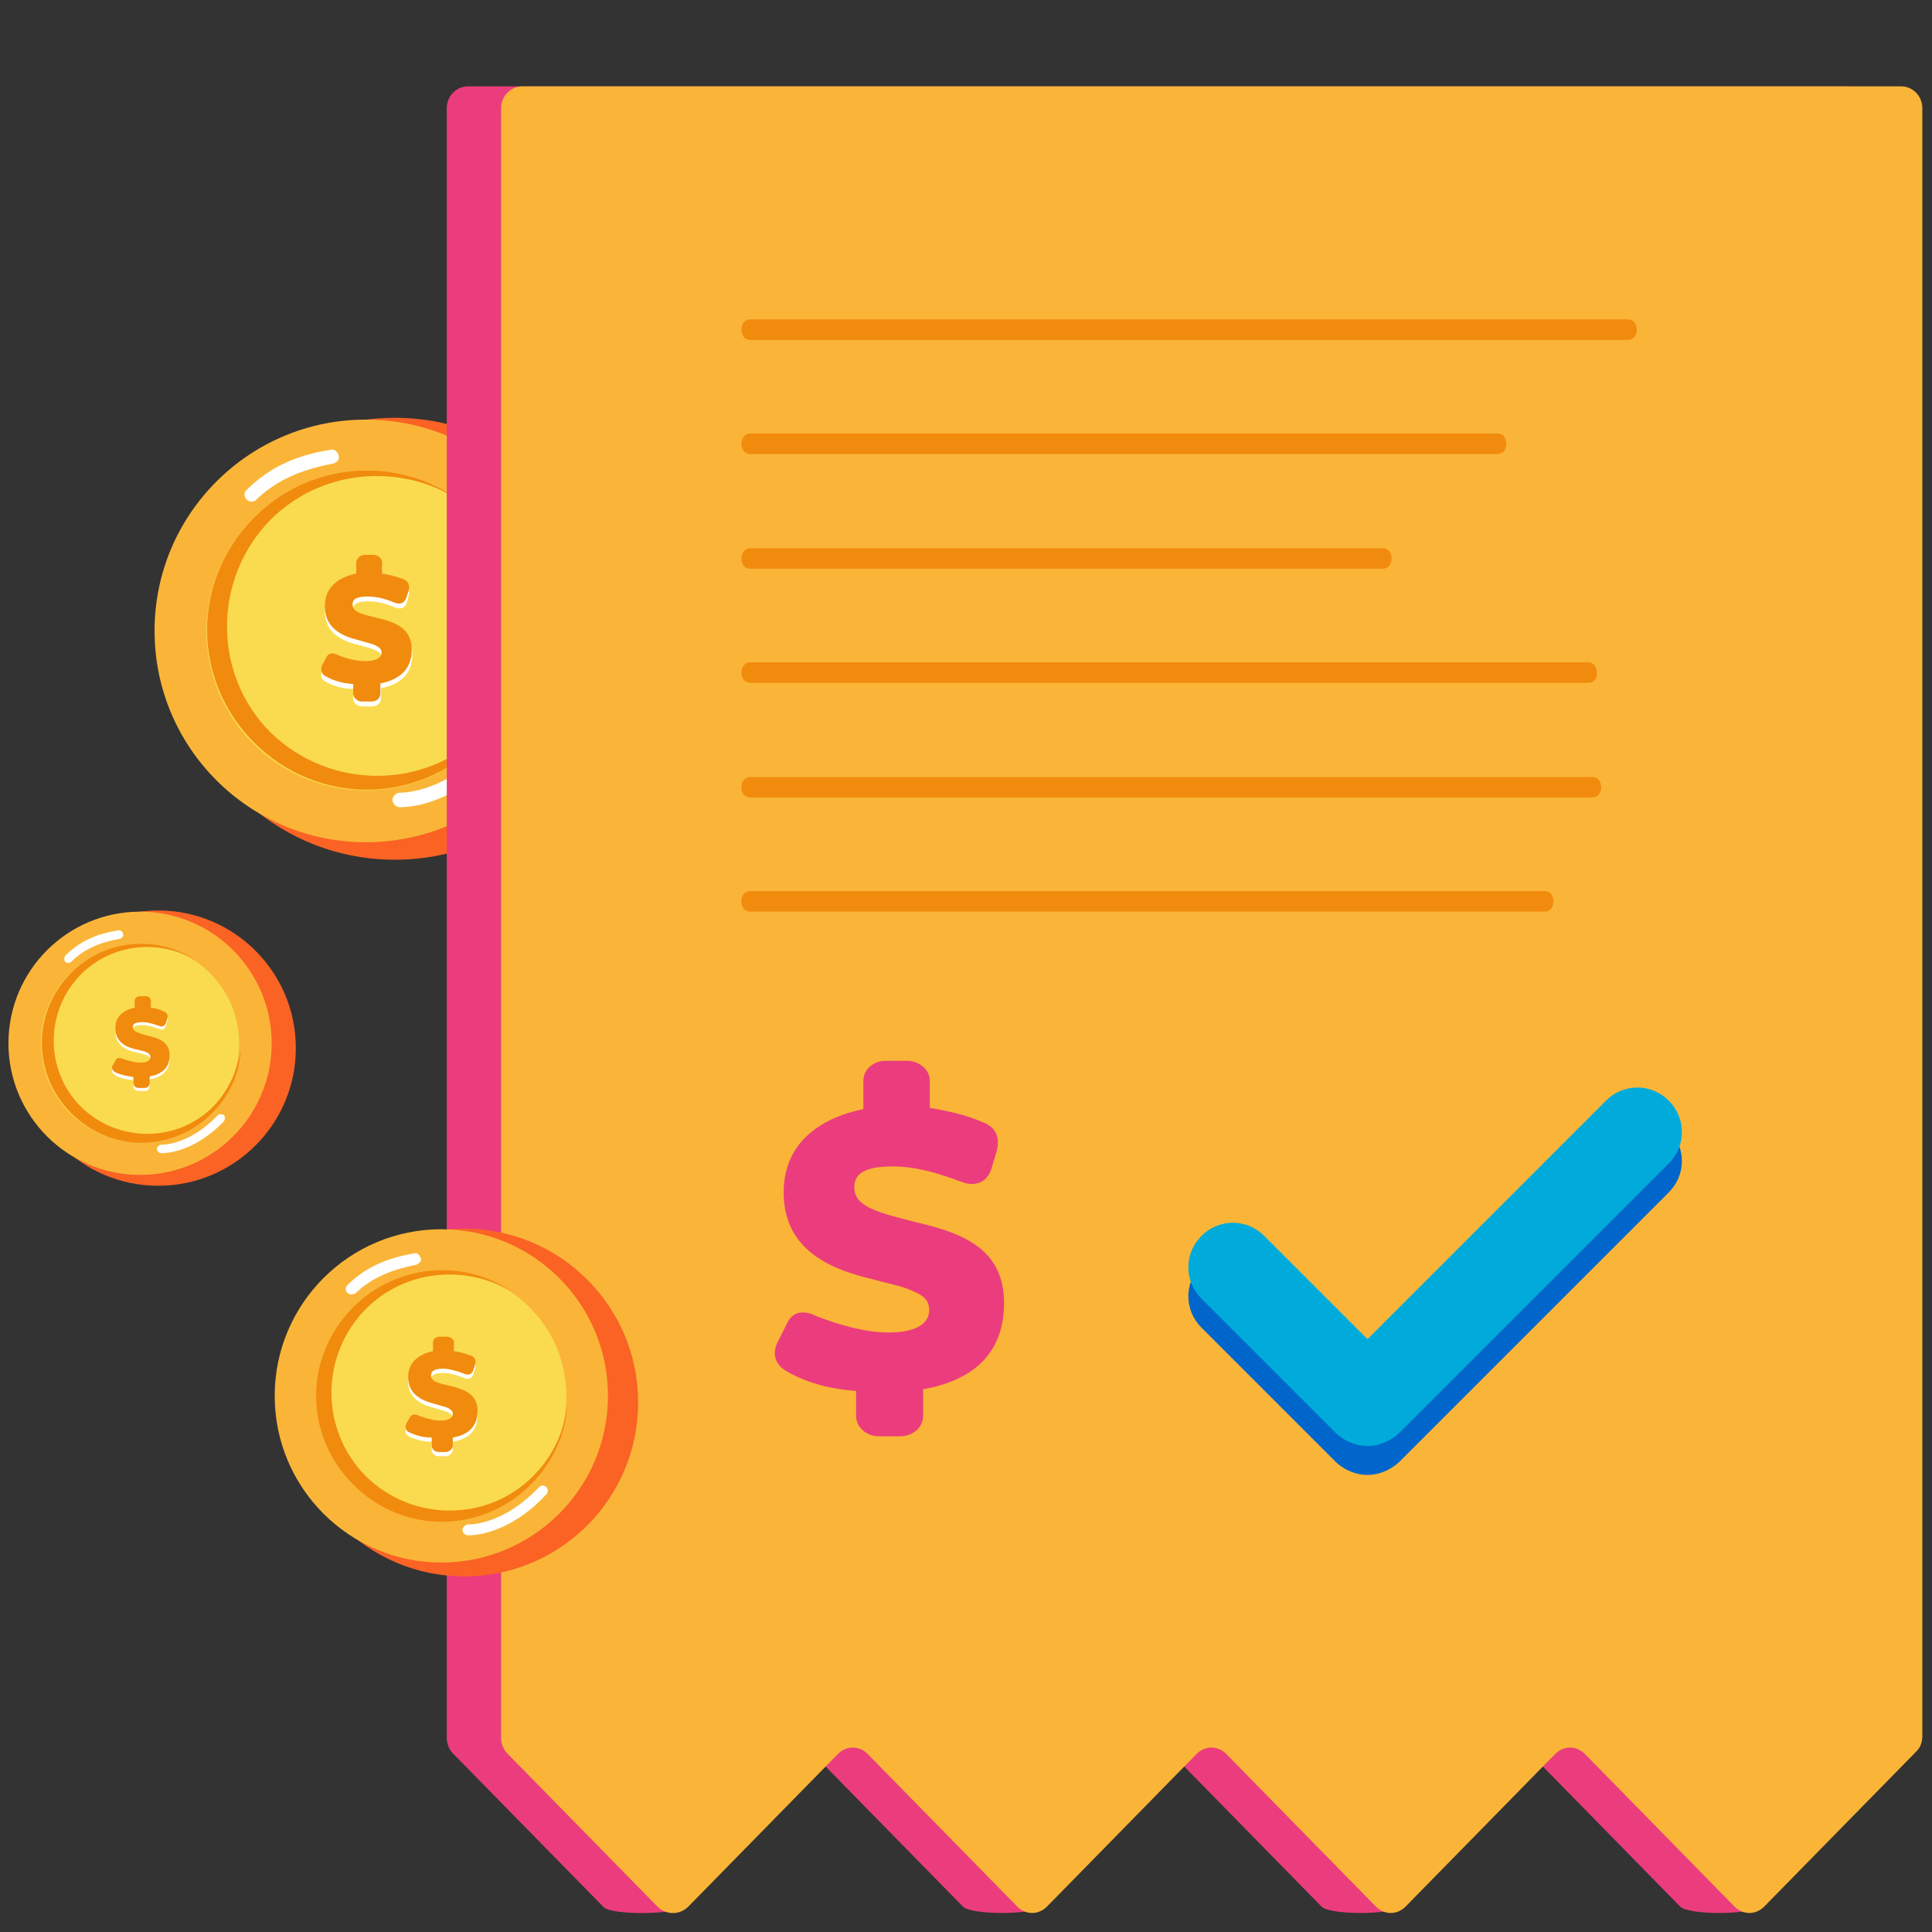 <svg version="1.1" id="Camada_1" xmlns="http://www.w3.org/2000/svg" x="0" y="0" viewBox="0 0 320 320" xml:space="preserve"><rect x="0" y="0" width="320" height="320" fill="#333333" stroke="none"/><style>.st0{fill:#fa6324}.st1{fill:#fab538}.st2{fill:#fadb4f}.st3{fill:#f18b0e}.st4{fill:#fff}.st5{fill:#eb3d7d}</style><circle class="st0" cx="65.4" cy="105.8" r="36.6"/><circle class="st1" cx="60.6" cy="104.5" r="35"/><circle class="st2" cx="60.6" cy="104.5" r="26.4"/><path class="st3" d="M80 121.3c-9.6 9.6-25.4 9.6-35.2 0-9.6-9.6-9.6-25.4 0-35.2 8.3-8.3 21-9.4 30.6-3.7-10.2-6.9-24.2-5.8-33.3 3.3-10.4 10.4-10.4 26.9 0 37.3s26.9 10.4 37.3 0c4.8-4.8 7.3-10.8 7.7-16.9-.6 5.6-2.9 10.9-7.1 15.2z"/><path class="st4" d="M66.2 133.7c-.6 0-1.2-.6-1.2-1.2s.6-1.2 1.2-1.2c1.3 0 7.9-.4 15-7.9.4-.4 1.2-.4 1.5 0 .4.4.4 1.2 0 1.5-5.9 6.7-12.4 8.8-16.5 8.8zM41.6 83.1c-.2 0-.6-.2-.8-.4-.4-.4-.4-1.2 0-1.5 3.7-3.7 8.1-5.8 14-6.7.6-.2 1.2.4 1.3 1 .2.6-.4 1.2-1 1.3-5.4 1-9.6 2.9-12.9 6.2 0-.1-.4.1-.6.1zM54.1 113c-.9-.4-1.1-1.2-.7-2l.6-1.2c.3-.8 1-1 2-.5 1.4.6 3 1 4.6 1 1.3 0 2.6-.4 2.6-1.4 0-.6-.4-.9-1-1.2-.6-.3-1.6-.5-2.9-.9-2.9-.7-5.5-2.1-5.5-5.6 0-3.2 2.3-4.8 5.2-5.4V94c0-.7.7-1.3 1.4-1.3h1.4c.8 0 1.5.6 1.5 1.3v1.8c1.2.2 2.4.5 3.4.9.9.3 1.2.9 1 1.9l-.3 1.2c-.3.9-1 1.2-2 .8-1.4-.6-2.9-1-4.4-1-1.6 0-2.5.3-2.5 1.3 0 1.3 1.4 1.6 4.3 2.3 3 .7 5.5 1.8 5.5 5.2 0 3.4-2.2 5-5.2 5.6v1.7c0 .8-.7 1.3-1.5 1.3H60c-.8 0-1.5-.6-1.5-1.3v-1.6c-1.6 0-3.1-.4-4.4-1.1z"/><path class="st3" d="M54.1 112.1c-.9-.4-1.1-1.2-.7-2l.6-1.1c.3-.8 1-1 2-.5 1.4.6 3 1 4.6 1 1.3 0 2.6-.4 2.6-1.4 0-.6-.4-.9-1-1.2-.6-.3-1.6-.5-2.9-.9-2.9-.7-5.5-2.1-5.5-5.6 0-3.2 2.3-4.8 5.2-5.4v-1.8c0-.7.7-1.3 1.4-1.3h1.4c.8 0 1.5.6 1.5 1.3V95c1.2.2 2.4.5 3.4.9.9.3 1.2.9 1 1.9l-.4 1.2c-.3.9-1 1.2-2 .8-1.4-.6-2.9-1-4.4-1-1.6 0-2.5.3-2.5 1.3 0 1.3 1.4 1.6 4.3 2.3 3 .7 5.5 1.8 5.5 5.2 0 3.4-2.2 5-5.2 5.6v1.7c0 .8-.7 1.3-1.5 1.3H60c-.8 0-1.5-.6-1.5-1.3v-1.6c-1.6-.1-3.1-.5-4.4-1.2z"/><path class="st5" d="M113 315.8l16.8-25.3c1.4-1.4 3.5-1.4 4.9 0l24.8 25.3c1.4 1.4 11.5 1.4 12.9 0l16.8-25.3c1.4-1.4 3.5-1.4 4.9 0l24.8 25.3c1.4 1.4 11.5 1.4 12.9 0l16.8-25.3c1.4-1.4 3.5-1.4 4.9 0l24.8 25.3c1.4 1.4 11.5 1.4 12.9 0l17.2-25.7c.7-.7 1-1.6 1-2.5V17.9c0-2-1.6-3.6-3.5-3.6H77.5c-1.9 0-3.5 1.6-3.5 3.6v270c0 .9.4 1.9 1 2.5l25 25.5c1.4 1.3 11.6 1.3 13-.1z"/><path class="st1" d="M114 315.8l24.8-25.3c1.4-1.4 3.5-1.4 4.9 0l24.8 25.3c1.4 1.4 3.5 1.4 4.9 0l24.8-25.3c1.4-1.4 3.5-1.4 4.9 0l24.8 25.3c1.4 1.4 3.5 1.4 4.9 0l24.8-25.3c1.4-1.4 3.5-1.4 4.9 0l24.8 25.3c1.4 1.4 3.5 1.4 4.9 0l25.2-25.7c.7-.7 1-1.6 1-2.5V17.9c0-2-1.6-3.6-3.5-3.6H86.5c-1.9 0-3.5 1.6-3.5 3.6v270c0 .9.4 1.9 1 2.5l25 25.5c1.4 1.3 3.6 1.3 5-.1z"/><g><path class="st3" d="M269.7 56.3H124.2c-.8 0-1.4-.7-1.4-1.7s.6-1.7 1.4-1.7h145.5c.8 0 1.4.7 1.4 1.7s-.6 1.7-1.4 1.7zM248.1 75.2H124.2c-.8 0-1.4-.7-1.4-1.7 0-.9.6-1.7 1.4-1.7h123.9c.8 0 1.4.7 1.4 1.7s-.6 1.7-1.4 1.7zM229.1 94.2H124.2c-.8 0-1.4-.7-1.4-1.7 0-.9.6-1.7 1.4-1.7h104.9c.8 0 1.4.7 1.4 1.7 0 .9-.6 1.7-1.4 1.7zM263.2 113.1h-139c-.8 0-1.4-.7-1.4-1.7 0-.9.6-1.7 1.4-1.7h138.9c.8 0 1.4.7 1.4 1.7.1 1-.6 1.7-1.3 1.7zM263.8 132.1H124.2c-.8 0-1.4-.7-1.4-1.7s.6-1.7 1.4-1.7h139.6c.8 0 1.4.7 1.4 1.7s-.6 1.7-1.4 1.7zM255.9 151H124.2c-.8 0-1.4-.7-1.4-1.7s.6-1.7 1.4-1.7h131.7c.8 0 1.4.7 1.4 1.7s-.6 1.7-1.4 1.7z"/></g><g><path d="M226.5 244.3c-1.9 0-3.8-.8-5.2-2.1L199 219.9c-2.9-2.9-2.9-7.5 0-10.4 2.9-2.9 7.5-2.9 10.4 0l17.1 17.1 39.5-39.5c2.9-2.9 7.5-2.9 10.4 0 2.9 2.9 2.9 7.5 0 10.4l-44.6 44.6c-1.5 1.4-3.4 2.2-5.3 2.2z" fill="#06c"/><path d="M226.5 239.5c-1.9 0-3.8-.8-5.2-2.1L199 215.1c-2.9-2.9-2.9-7.5 0-10.4 2.9-2.9 7.5-2.9 10.4 0l17.1 17.1 39.5-39.5c2.9-2.9 7.5-2.9 10.4 0 2.9 2.9 2.9 7.5 0 10.4l-44.6 44.6c-1.5 1.4-3.4 2.2-5.3 2.2z" fill="#00abdb"/></g><g><path class="st5" d="M130.6 227.3c-2.2-1.1-2.8-3-1.8-5l1.5-3c.9-2 2.6-2.5 5.2-1.2 3.7 1.4 7.8 2.6 11.8 2.6 3.3 0 6.6-.9 6.6-3.7 0-1.6-.9-2.4-2.6-3.1-1.5-.8-4.2-1.3-7.5-2.2-7.4-1.8-14-5.4-14-14.2 0-8.1 5.9-12.3 13.2-13.8V179c0-1.9 1.7-3.3 3.7-3.3h3.5c2 0 3.8 1.4 3.8 3.3v4.5c3 .5 6.1 1.2 8.6 2.3 2.2.8 3.1 2.3 2.5 4.8l-.9 3c-.7 2.2-2.6 3.1-5.1 2.1-3.7-1.4-7.5-2.5-11.2-2.5-4.1 0-6.4.9-6.4 3.4 0 3.3 3.7 4.2 10.9 6 7.6 1.8 13.9 4.6 13.9 13.2 0 8.7-5.5 12.9-13.4 14.3v4.4c0 2-1.8 3.4-3.8 3.4h-3.5c-2 0-3.8-1.4-3.8-3.4v-4.1c-3.9-.3-7.8-1.2-11.2-3.1z"/></g><g><circle class="st0" cx="26.2" cy="173.6" r="22.8"/><circle class="st1" cx="23.2" cy="172.8" r="21.8"/><circle class="st2" cx="23.2" cy="172.8" r="16.4"/><path class="st3" d="M35.3 183.3c-6 6-15.8 6-21.9 0-6-6-6-15.8 0-21.9 5.2-5.2 13.1-5.9 19.1-2.3-6.4-4.3-15.1-3.6-20.7 2-6.5 6.5-6.5 16.8 0 23.3s16.8 6.5 23.3 0c3-3 4.6-6.7 4.8-10.6-.6 3.5-2 6.8-4.6 9.5z"/><path class="st4" d="M26.7 191c-.4 0-.7-.4-.7-.7s.4-.7.7-.7c.8 0 4.9-.2 9.4-4.9.2-.2.7-.2 1 0 .2.2.2.7 0 1-3.8 4-7.9 5.3-10.4 5.3zm-15.4-31.5c-.1 0-.4-.1-.5-.2-.2-.2-.2-.7 0-1 2.3-2.3 5-3.6 8.8-4.2.4-.1.7.2.8.6.1.4-.2.7-.6.8-3.4.6-6 1.8-8 3.8-.1.1-.4.2-.5.2z"/><g><path class="st4" d="M19.1 178.1c-.5-.3-.7-.7-.4-1.2l.4-.7c.2-.5.6-.6 1.3-.3.9.3 1.9.6 2.9.6.8 0 1.6-.2 1.6-.9 0-.4-.2-.6-.6-.8-.4-.2-1-.3-1.8-.5-1.8-.4-3.4-1.3-3.4-3.5 0-2 1.4-3 3.2-3.4v-1.1c0-.5.4-.8.9-.8h.9c.5 0 .9.3.9.8v1.1c.7.1 1.5.3 2.1.6.5.2.8.6.6 1.2l-.2.7c-.2.5-.6.8-1.2.5-.9-.3-1.8-.6-2.7-.6-1 0-1.6.2-1.6.8 0 .8.9 1 2.7 1.5 1.8.4 3.4 1.1 3.4 3.2s-1.3 3.1-3.3 3.5v1.1c0 .5-.4.8-.9.8H23c-.5 0-.9-.3-.9-.8v-1c-1.2-.1-2.2-.3-3-.8z"/></g><g><path class="st3" d="M19.1 177.6c-.5-.3-.7-.7-.4-1.2l.4-.7c.2-.5.6-.6 1.3-.3.9.3 1.9.6 2.9.6.8 0 1.6-.2 1.6-.9 0-.4-.2-.6-.6-.8-.4-.2-1-.3-1.8-.5-1.8-.4-3.4-1.3-3.4-3.5 0-2 1.4-3 3.2-3.4v-1.1c0-.5.4-.8.9-.8h.9c.5 0 .9.3.9.8v1.1c.7.1 1.5.3 2.1.6.5.2.8.6.6 1.2l-.2.7c-.2.5-.6.8-1.2.5-.9-.3-1.8-.6-2.7-.6-1 0-1.6.2-1.6.8 0 .8.9 1 2.7 1.5 1.8.4 3.4 1.1 3.4 3.2s-1.3 3.1-3.3 3.5v1.1c0 .5-.4.8-.9.8H23c-.5 0-.9-.3-.9-.8v-1c-1.2-.2-2.2-.4-3-.8z"/></g></g><g><circle class="st0" cx="76.9" cy="232.3" r="28.8"/><circle class="st1" cx="73.1" cy="231.2" r="27.6"/><circle class="st2" cx="73.1" cy="231.2" r="20.7"/><path class="st3" d="M88.3 244.5c-7.6 7.6-20 7.6-27.7 0-7.6-7.6-7.6-20 0-27.7 6.5-6.5 16.5-7.4 24.1-2.9-8-5.5-19.1-4.5-26.2 2.6-8.2 8.2-8.2 21.2 0 29.4s21.2 8.2 29.4 0c3.8-3.8 5.8-8.5 6.1-13.3-.5 4.3-2.3 8.5-5.7 11.9z"/><path class="st4" d="M77.5 254.3c-.5 0-.9-.5-.9-.9s.5-.9.9-.9c1.1 0 6.2-.3 11.8-6.2.3-.3.9-.3 1.2 0 .3.3.3.9 0 1.2-4.7 5.1-9.8 6.8-13 6.8zm-19.4-39.9c-.2 0-.5-.2-.6-.3-.3-.3-.3-.9 0-1.2 2.9-2.9 6.4-4.5 11.1-5.3.5-.2.9.3 1.1.8.2.5-.3.9-.8 1.1-4.2.8-7.6 2.3-10.1 4.8-.2 0-.5.1-.7.1z"/><g><path class="st4" d="M67.9 238c-.7-.3-.9-.9-.6-1.5l.5-.9c.3-.6.8-.8 1.6-.4 1.1.4 2.4.8 3.6.8 1 0 2-.3 2-1.1 0-.5-.3-.7-.8-1-.5-.2-1.3-.4-2.3-.7-2.3-.6-4.3-1.7-4.3-4.4 0-2.5 1.8-3.8 4.1-4.3v-1.4c0-.6.5-1 1.1-1H74c.6 0 1.2.4 1.2 1v1.4c.9.1 1.9.4 2.7.7.7.2 1 .7.8 1.5l-.3.9c-.2.7-.8 1-1.6.6-1.1-.4-2.3-.8-3.4-.8-1.3 0-2 .3-2 1.1 0 1 1.1 1.3 3.4 1.8 2.3.6 4.3 1.4 4.3 4.1 0 2.7-1.7 4-4.1 4.4v1.3c0 .6-.6 1.1-1.2 1.1h-1.1c-.6 0-1.2-.4-1.2-1.1v-1.3c-1.3 0-2.5-.3-3.6-.8z"/></g><g><path class="st3" d="M67.9 237.3c-.7-.3-.9-.9-.6-1.5l.5-.9c.3-.6.8-.8 1.6-.4 1.1.4 2.4.8 3.6.8 1 0 2-.3 2-1.1 0-.5-.3-.7-.8-1-.5-.2-1.3-.4-2.3-.7-2.3-.6-4.3-1.7-4.3-4.4 0-2.5 1.8-3.8 4.1-4.3v-1.4c0-.6.5-1 1.1-1H74c.6 0 1.2.4 1.2 1v1.4c.9.1 1.9.4 2.7.7.7.2 1 .7.8 1.5l-.3.9c-.2.7-.8 1-1.6.6-1.1-.4-2.3-.8-3.4-.8-1.3 0-2 .3-2 1.1 0 1 1.1 1.3 3.4 1.8 2.3.6 4.3 1.4 4.3 4.1 0 2.7-1.7 4-4.1 4.4v1.3c0 .6-.6 1.1-1.2 1.1h-1.1c-.6 0-1.2-.4-1.2-1.1v-1.3c-1.3 0-2.5-.3-3.6-.8z"/></g></g></svg>